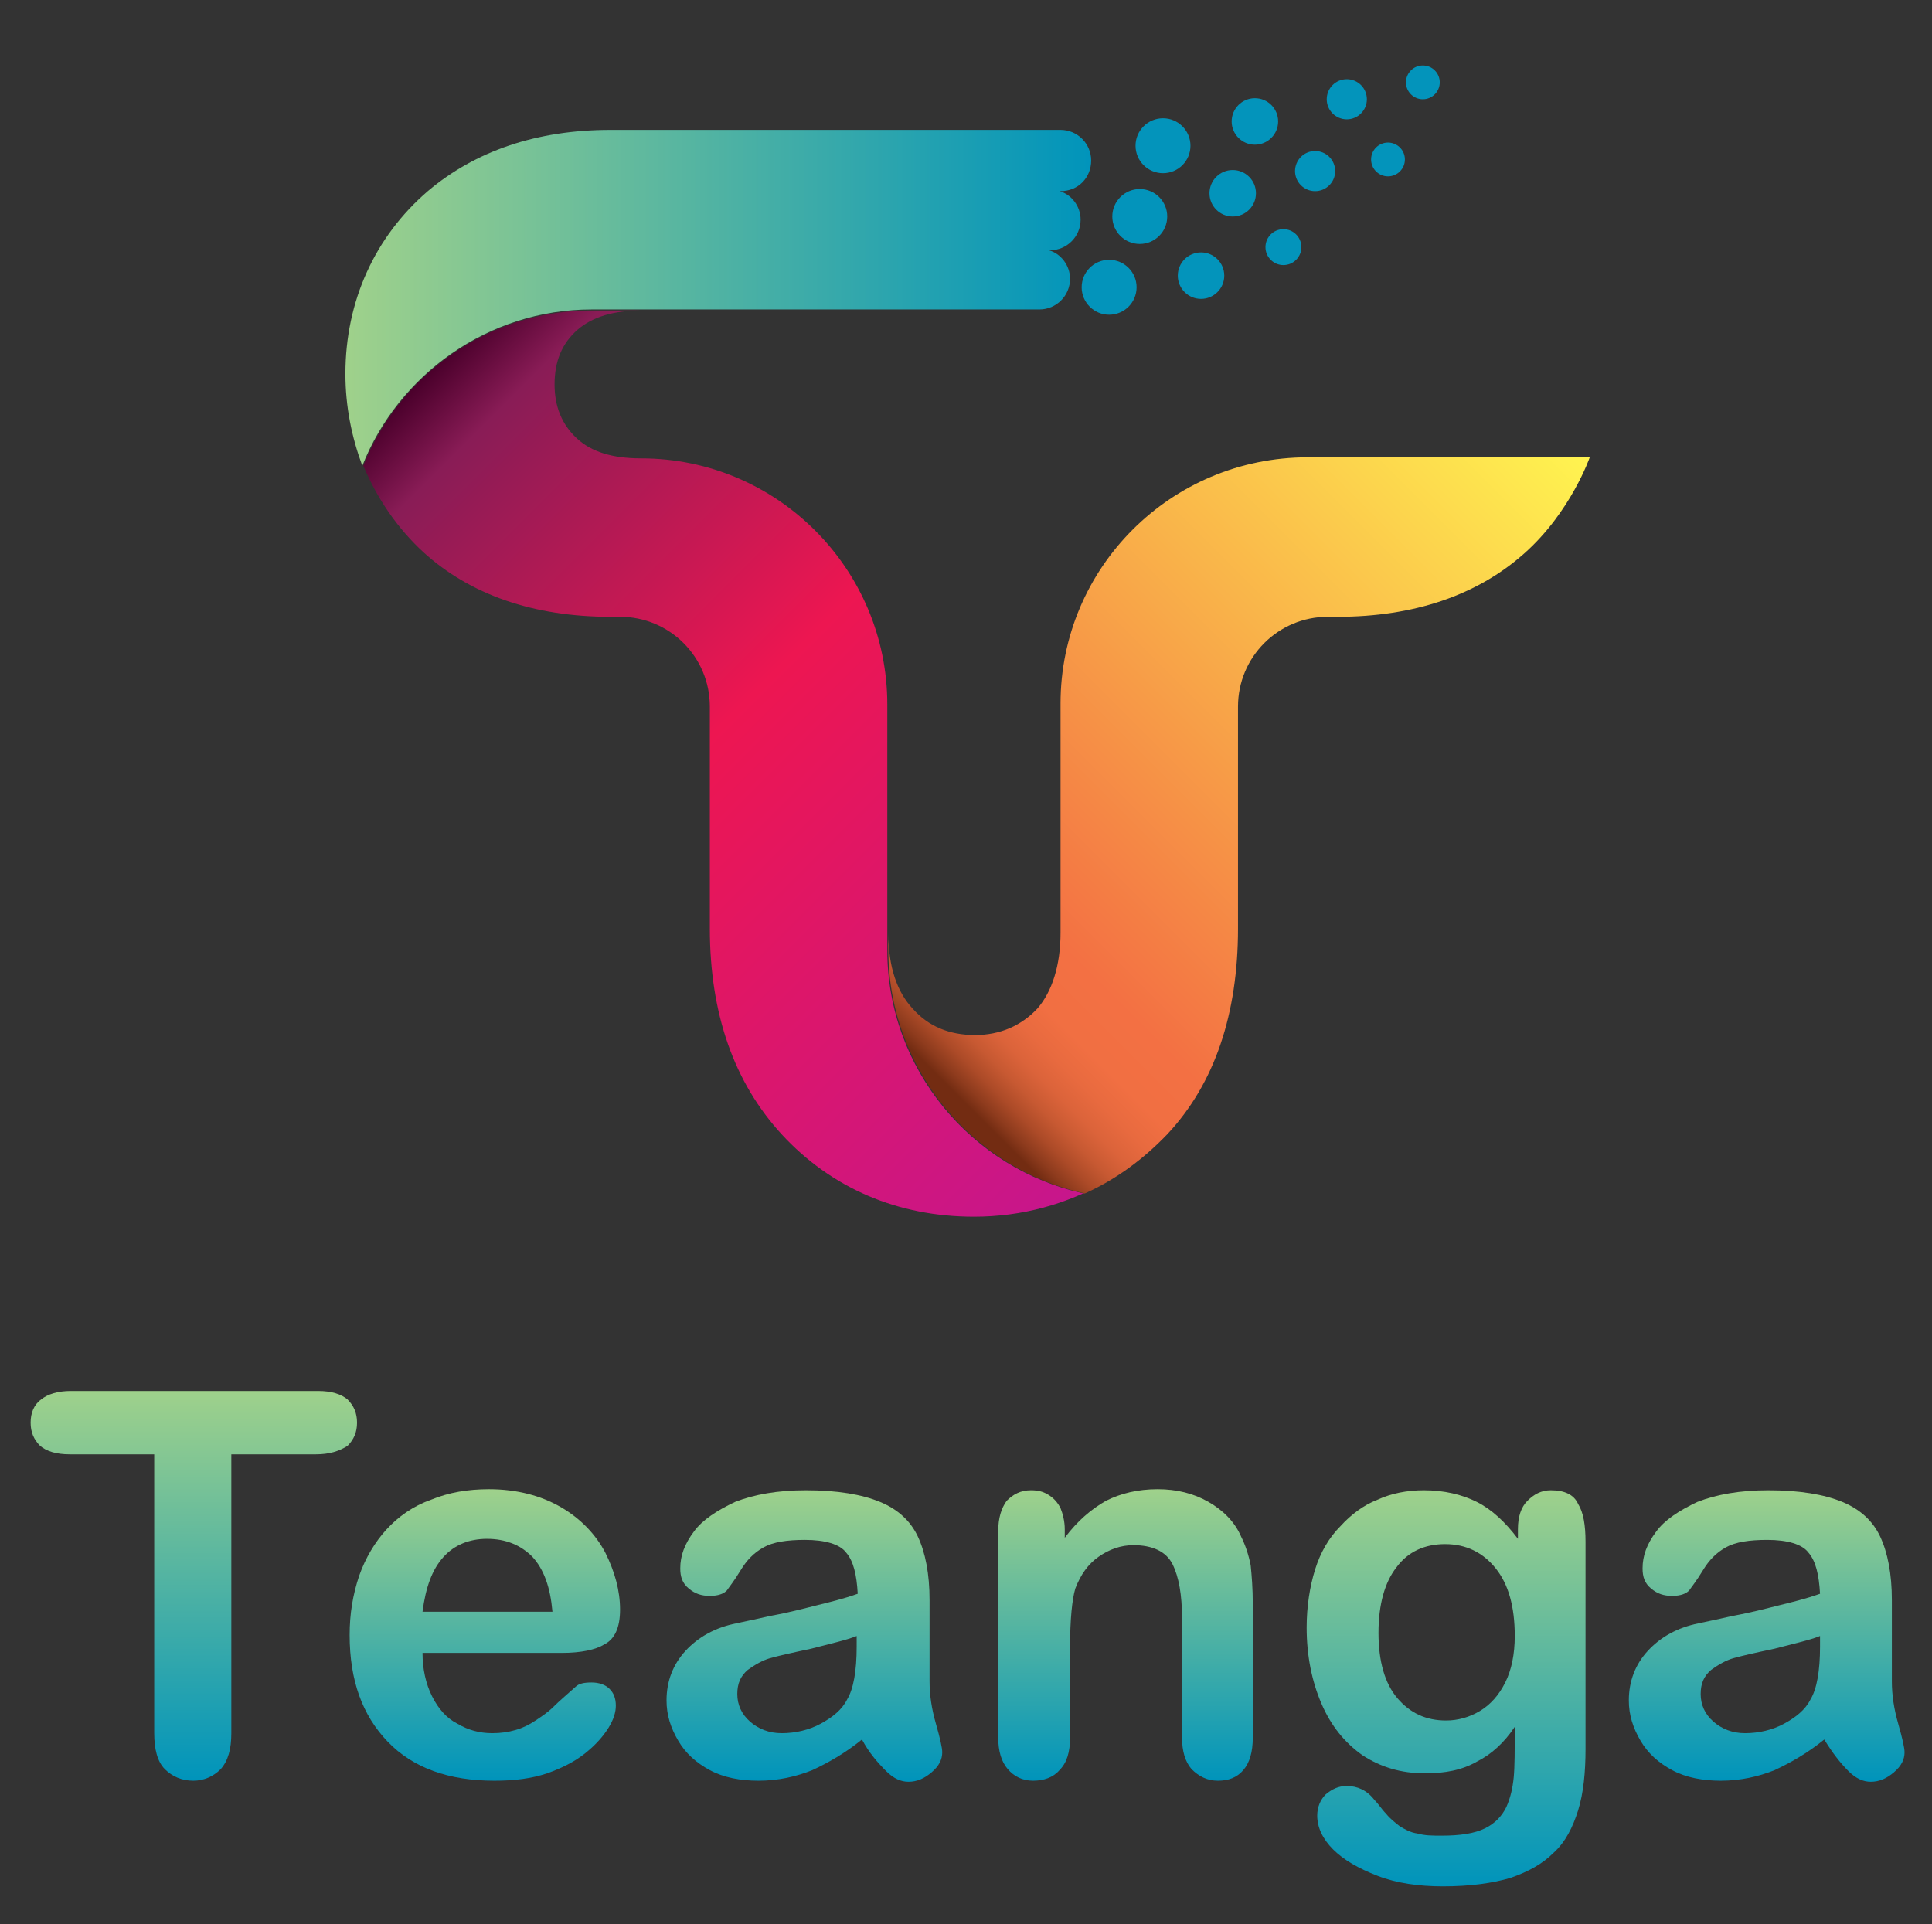 <?xml version="1.0" encoding="utf-8"?>
<!-- Generator: Adobe Illustrator 21.1.0, SVG Export Plug-In . SVG Version: 6.00 Build 0)  -->
<svg version="1.1" id="Layer_1" xmlns="http://www.w3.org/2000/svg" xmlns:xlink="http://www.w3.org/1999/xlink" x="0px" y="0px"
	 viewBox="0 0 182.9 182.2" style="enable-background:new 0 0 182.9 182.2;" xml:space="preserve">
<rect x="0" y="0" width="182.9" height="182.2" fill="#333333" stroke="none"/>
<style type="text/css">
	.st0{fill:url(#SVGID_1_);}
	.st1{fill:url(#SVGID_2_);}
	.st2{fill:url(#SVGID_3_);}
	.st3{fill:url(#SVGID_4_);}
	.st4{fill:url(#SVGID_5_);}
	.st5{fill:url(#SVGID_6_);}
	.st6{fill:url(#SVGID_7_);}
	.st7{fill:url(#SVGID_8_);}
	.st8{fill:#0394BB;}
	.st9{fill:url(#SVGID_9_);}
</style>
<g>
	
		<linearGradient id="SVGID_1_" gradientUnits="userSpaceOnUse" x1="18.35" y1="51.648" x2="18.35" y2="14.748" gradientTransform="matrix(1 0 0 -1 0 183.28)">
		<stop  offset="0" style="stop-color:#9FD18B"/>
		<stop  offset="1" style="stop-color:#0094BB"/>
	</linearGradient>
	<path class="st0" d="M29.9,137.7h-8v26.4c0,1.5-0.3,2.6-1,3.4c-0.7,0.7-1.6,1.1-2.6,1.1c-1.1,0-2-0.4-2.7-1.1c-0.7-0.7-1-1.9-1-3.4
		v-26.4h-8c-1.3,0-2.2-0.3-2.8-0.8c-0.6-0.6-0.9-1.3-0.9-2.2s0.3-1.7,1-2.2c0.6-0.5,1.6-0.8,2.8-0.8h23.4c1.3,0,2.2,0.3,2.8,0.8
		c0.6,0.6,0.9,1.3,0.9,2.2s-0.3,1.6-0.9,2.2C32.1,137.4,31.2,137.7,29.9,137.7z"/>
	
		<linearGradient id="SVGID_2_" gradientUnits="userSpaceOnUse" x1="45.9" y1="42.28" x2="45.9" y2="14.759" gradientTransform="matrix(1 0 0 -1 0 183.28)">
		<stop  offset="0" style="stop-color:#9FD18B"/>
		<stop  offset="1" style="stop-color:#0094BB"/>
	</linearGradient>
	<path class="st1" d="M53.2,156.5H40c0,1.5,0.3,2.9,0.9,4.1c0.6,1.2,1.4,2.1,2.4,2.6c1,0.6,2.1,0.9,3.3,0.9c0.8,0,1.5-0.1,2.2-0.3
		s1.3-0.5,1.9-0.9c0.6-0.4,1.2-0.8,1.7-1.3s1.2-1.1,2.1-1.9c0.3-0.3,0.8-0.4,1.5-0.4s1.3,0.2,1.7,0.6c0.4,0.4,0.6,0.9,0.6,1.6
		c0,0.6-0.2,1.3-0.7,2.1s-1.2,1.6-2.2,2.4c-1,0.8-2.2,1.4-3.6,1.9c-1.5,0.5-3.1,0.7-5,0.7c-4.3,0-7.7-1.2-10.1-3.7
		c-2.4-2.5-3.6-5.8-3.6-10.1c0-2,0.3-3.8,0.9-5.6c0.6-1.7,1.5-3.2,2.6-4.4s2.5-2.2,4.2-2.8c1.7-0.7,3.5-1,5.5-1
		c2.6,0,4.9,0.6,6.8,1.7c1.9,1.1,3.3,2.6,4.2,4.3c0.9,1.8,1.4,3.6,1.4,5.4c0,1.7-0.5,2.8-1.5,3.3C56.4,156.2,55,156.5,53.2,156.5z
		 M40,152.6h12.3c-0.2-2.3-0.8-4-1.9-5.2c-1.1-1.1-2.5-1.7-4.3-1.7c-1.7,0-3.1,0.6-4.1,1.7C40.9,148.6,40.3,150.3,40,152.6z"/>
	
		<linearGradient id="SVGID_3_" gradientUnits="userSpaceOnUse" x1="76.15" y1="42.268" x2="76.15" y2="14.746" gradientTransform="matrix(1 0 0 -1 0 183.28)">
		<stop  offset="0" style="stop-color:#9FD18B"/>
		<stop  offset="1" style="stop-color:#0094BB"/>
	</linearGradient>
	<path class="st2" d="M81.6,164.7c-1.6,1.3-3.2,2.2-4.7,2.9c-1.5,0.6-3.2,1-5.1,1c-1.7,0-3.3-0.3-4.6-1c-1.3-0.7-2.3-1.6-3-2.8
		c-0.7-1.2-1.1-2.4-1.1-3.8c0-1.8,0.6-3.4,1.8-4.7c1.2-1.3,2.8-2.2,4.8-2.6c0.4-0.1,1.5-0.3,3.2-0.7c1.7-0.3,3.2-0.7,4.4-1
		c1.2-0.3,2.5-0.6,3.9-1.1c-0.1-1.8-0.4-3.1-1.1-3.9c-0.6-0.8-2-1.2-3.9-1.2c-1.7,0-3,0.2-3.9,0.7s-1.6,1.2-2.2,2.2
		s-1.1,1.6-1.3,1.9c-0.3,0.3-0.8,0.5-1.6,0.5c-0.8,0-1.4-0.2-2-0.7s-0.8-1.1-0.8-1.9c0-1.2,0.4-2.3,1.3-3.5c0.8-1.1,2.2-2,3.9-2.8
		c1.8-0.7,4-1.1,6.7-1.1c3,0,5.3,0.4,7,1.1c1.7,0.7,2.9,1.8,3.6,3.3s1.1,3.5,1.1,6c0,1.6,0,2.9,0,4s0,2.3,0,3.7c0,1.3,0.2,2.6,0.6,4
		s0.6,2.3,0.6,2.7c0,0.7-0.3,1.3-1,1.9c-0.7,0.6-1.4,0.9-2.2,0.9c-0.7,0-1.4-0.3-2.1-1C83.1,166.9,82.3,166,81.6,164.7z M81.1,154.9
		c-1,0.4-2.4,0.7-4.3,1.2c-1.9,0.4-3.2,0.7-3.9,0.9c-0.7,0.2-1.4,0.6-2.1,1.1c-0.7,0.6-1,1.3-1,2.3s0.4,1.9,1.2,2.6
		c0.8,0.7,1.8,1.1,3,1.1c1.3,0,2.6-0.3,3.7-0.9c1.1-0.6,2-1.3,2.5-2.3c0.6-1,0.9-2.7,0.9-5C81.1,155.9,81.1,154.9,81.1,154.9z"/>
	
		<linearGradient id="SVGID_4_" gradientUnits="userSpaceOnUse" x1="106.55" y1="42.218" x2="106.55" y2="14.746" gradientTransform="matrix(1 0 0 -1 0 183.28)">
		<stop  offset="0" style="stop-color:#9FD18B"/>
		<stop  offset="1" style="stop-color:#0094BB"/>
	</linearGradient>
	<path class="st3" d="M100.8,144.8v0.8c1.2-1.6,2.5-2.7,3.9-3.5c1.4-0.7,3-1.1,4.9-1.1c1.8,0,3.4,0.4,4.8,1.2s2.5,1.9,3.1,3.3
		c0.4,0.8,0.7,1.7,0.9,2.7c0.1,1,0.2,2.2,0.2,3.7v12.6c0,1.4-0.3,2.4-0.9,3.1c-0.6,0.7-1.4,1-2.4,1s-1.8-0.4-2.5-1.1
		c-0.6-0.7-0.9-1.7-0.9-3v-11.3c0-2.2-0.3-3.9-0.9-5.1s-1.9-1.8-3.7-1.8c-1.2,0-2.3,0.4-3.3,1.1c-1,0.7-1.7,1.7-2.2,3
		c-0.3,1-0.5,2.9-0.5,5.6v8.5c0,1.4-0.3,2.4-1,3.1c-0.6,0.7-1.5,1-2.5,1s-1.8-0.4-2.4-1.1c-0.6-0.7-0.9-1.7-0.9-3V145
		c0-1.3,0.3-2.2,0.8-2.9c0.6-0.6,1.3-1,2.3-1c0.6,0,1.1,0.1,1.6,0.4c0.5,0.3,0.9,0.7,1.2,1.3C100.6,143.3,100.8,144,100.8,144.8z"/>
	
		<linearGradient id="SVGID_5_" gradientUnits="userSpaceOnUse" x1="136.9" y1="42.218" x2="136.9" y2="4.718" gradientTransform="matrix(1 0 0 -1 0 183.28)">
		<stop  offset="0" style="stop-color:#9FD18B"/>
		<stop  offset="1" style="stop-color:#0094BB"/>
	</linearGradient>
	<path class="st4" d="M150.1,146v19.6c0,2.2-0.2,4.2-0.7,5.8s-1.2,3-2.3,4c-1.1,1.1-2.4,1.8-4.1,2.4c-1.7,0.5-3.8,0.8-6.4,0.8
		c-2.3,0-4.4-0.3-6.2-1s-3.2-1.5-4.2-2.5s-1.5-2.1-1.5-3.2c0-0.8,0.3-1.5,0.8-2c0.6-0.5,1.2-0.8,2-0.8c1,0,1.9,0.4,2.6,1.3
		c0.4,0.4,0.7,0.9,1.1,1.3c0.4,0.5,0.8,0.8,1.3,1.2c0.5,0.3,1,0.6,1.7,0.7c0.7,0.2,1.4,0.2,2.3,0.2c1.7,0,3.1-0.2,4.1-0.7
		s1.6-1.2,2-2c0.4-0.9,0.6-1.8,0.7-2.8c0.1-1,0.1-2.6,0.1-4.8c-1,1.5-2.2,2.6-3.6,3.3c-1.4,0.8-3,1.1-4.9,1.1
		c-2.3,0-4.2-0.6-5.9-1.7c-1.7-1.2-3-2.8-3.9-4.9c-0.9-2.1-1.4-4.5-1.4-7.2c0-2,0.3-3.9,0.8-5.5s1.3-3,2.4-4.1c1-1.1,2.2-2,3.5-2.5
		c1.3-0.6,2.8-0.9,4.4-0.9c1.9,0,3.6,0.4,5,1.1c1.4,0.7,2.7,1.9,3.9,3.5v-0.9c0-1.2,0.3-2.1,0.9-2.7c0.6-0.6,1.3-1,2.2-1
		c1.3,0,2.2,0.4,2.6,1.3C149.9,143.2,150.1,144.4,150.1,146z M130.5,154.6c0,2.7,0.6,4.8,1.8,6.2s2.7,2.1,4.6,2.1
		c1.1,0,2.2-0.3,3.2-0.9c1-0.6,1.8-1.5,2.4-2.7c0.6-1.2,0.9-2.7,0.9-4.4c0-2.8-0.6-4.9-1.8-6.4s-2.8-2.3-4.8-2.3
		c-1.9,0-3.5,0.7-4.6,2.2C131.1,149.8,130.5,151.9,130.5,154.6z"/>
	
		<linearGradient id="SVGID_6_" gradientUnits="userSpaceOnUse" x1="167.25" y1="42.268" x2="167.25" y2="14.746" gradientTransform="matrix(1 0 0 -1 0 183.28)">
		<stop  offset="0" style="stop-color:#9FD18B"/>
		<stop  offset="1" style="stop-color:#0094BB"/>
	</linearGradient>
	<path class="st5" d="M172.7,164.7c-1.6,1.3-3.2,2.2-4.7,2.9c-1.5,0.6-3.2,1-5.1,1c-1.7,0-3.3-0.3-4.6-1s-2.3-1.6-3-2.8
		s-1.1-2.4-1.1-3.8c0-1.8,0.6-3.4,1.8-4.7s2.8-2.2,4.8-2.6c0.4-0.1,1.5-0.3,3.2-0.7c1.7-0.3,3.2-0.7,4.4-1s2.5-0.6,3.9-1.1
		c-0.1-1.8-0.4-3.1-1.1-3.9c-0.6-0.8-2-1.2-3.9-1.2c-1.7,0-3,0.2-3.9,0.7s-1.6,1.2-2.2,2.2c-0.6,1-1.1,1.6-1.3,1.9
		c-0.3,0.3-0.8,0.5-1.6,0.5s-1.4-0.2-2-0.7s-0.8-1.1-0.8-1.9c0-1.2,0.4-2.3,1.3-3.5c0.8-1.1,2.2-2,3.9-2.8c1.8-0.7,4-1.1,6.7-1.1
		c3,0,5.3,0.4,7,1.1c1.7,0.7,2.9,1.8,3.6,3.3c0.7,1.5,1.1,3.5,1.1,6c0,1.6,0,2.9,0,4s0,2.3,0,3.7c0,1.3,0.2,2.6,0.6,4
		c0.4,1.4,0.6,2.3,0.6,2.7c0,0.7-0.3,1.3-1,1.9c-0.7,0.6-1.4,0.9-2.2,0.9c-0.7,0-1.4-0.3-2.1-1C174.2,166.9,173.5,166,172.7,164.7z
		 M172.3,154.9c-1,0.4-2.4,0.7-4.3,1.2c-1.9,0.4-3.2,0.7-3.9,0.9s-1.4,0.6-2.1,1.1c-0.7,0.6-1,1.3-1,2.3s0.4,1.9,1.2,2.6
		c0.8,0.7,1.8,1.1,3,1.1c1.3,0,2.6-0.3,3.7-0.9c1.1-0.6,2-1.3,2.5-2.3c0.6-1,0.9-2.7,0.9-5L172.3,154.9L172.3,154.9z"/>
</g>
<g>
	<g>
		<g>
			
				<linearGradient id="SVGID_7_" gradientUnits="userSpaceOnUse" x1="37.375" y1="145.359" x2="107.777" y2="74.957" gradientTransform="matrix(1 0 0 -1 0 183.79)">
				<stop  offset="0" style="stop-color:#4A002B"/>
				<stop  offset="7.297676e-02" style="stop-color:#891C56"/>
				<stop  offset="0.434" style="stop-color:#ED1651"/>
				<stop  offset="1" style="stop-color:#C6168D"/>
			</linearGradient>
			<path class="st6" d="M34.4,44.1c3.4-8.6,11.8-14.7,21.6-14.7h4.7c-2.6,0-4.6,0.6-6,1.8c-1.5,1.3-2.2,3-2.2,5.2
				c0,2.1,0.7,3.8,2.1,5.1c1.4,1.3,3.4,1.9,6.1,1.9C73.6,43.4,84,53.9,84,66.7v21.7V90c0,11.2,8,20.7,18.6,23
				c0.7-0.3,1.4-0.7,2.1-1.1c-3.7,2.1-7.9,3.3-12.5,3.3c-7.2,0-13.5-2.7-18.2-7.8c-4.5-4.9-6.8-11.4-6.8-19.5v-21
				c0-4.7-3.8-8.5-8.5-8.5h-0.9c-7.3,0-13.3-2.1-17.7-6.1C37.6,50,35.7,47.2,34.4,44.1L34.4,44.1z"/>
		</g>
		
			<linearGradient id="SVGID_8_" gradientUnits="userSpaceOnUse" x1="147.431" y1="143.569" x2="86.11" y2="82.248" gradientTransform="matrix(1 0 0 -1 0 183.79)">
			<stop  offset="0" style="stop-color:#FFF450"/>
			<stop  offset="0.786" style="stop-color:#F37043"/>
			<stop  offset="0.845" style="stop-color:#F16F42"/>
			<stop  offset="0.877" style="stop-color:#E86A3F"/>
			<stop  offset="0.904" style="stop-color:#DB633A"/>
			<stop  offset="0.927" style="stop-color:#C75932"/>
			<stop  offset="0.948" style="stop-color:#AD4B28"/>
			<stop  offset="0.967" style="stop-color:#8E3B1D"/>
			<stop  offset="0.981" style="stop-color:#732C12"/>
		</linearGradient>
		<path class="st7" d="M100.4,66.6v21.7c0,3.1-0.8,5.6-2.2,7.2c-1.5,1.6-3.5,2.5-5.9,2.5s-4.4-0.8-5.9-2.5c-1.5-1.6-2.3-4-2.3-7.1
			V90c0,11.2,8,20.7,18.6,23c2.9-1.3,5.5-3.2,7.8-5.6c4.5-4.8,6.7-11.4,6.7-19.5v-21c0-4.7,3.8-8.5,8.5-8.5h0.9c7.2,0,13.2-2,17.7-6
			c4.4-3.9,6.2-9.1,6.2-9.1h-26.7C110.8,43.3,100.4,53.8,100.4,66.6z"/>
	</g>
	<circle class="st8" cx="110.1" cy="13.8" r="2.6"/>
	<circle class="st8" cx="107.9" cy="20.5" r="2.6"/>
	<circle class="st8" cx="105" cy="27.2" r="2.6"/>
	<circle class="st8" cx="118.8" cy="11.5" r="2.2"/>
	<circle class="st8" cx="127.5" cy="9.4" r="1.9"/>
	<circle class="st8" cx="124.5" cy="16.2" r="1.9"/>
	<circle class="st8" cx="121.5" cy="23.4" r="1.7"/>
	<circle class="st8" cx="131.4" cy="15.1" r="1.6"/>
	<circle class="st8" cx="134.7" cy="7.8" r="1.6"/>
	<circle class="st8" cx="116.7" cy="18.3" r="2.2"/>
	<circle class="st8" cx="113.7" cy="26.1" r="2.2"/>
	<linearGradient id="SVGID_9_" gradientUnits="userSpaceOnUse" x1="32.81" y1="28.199" x2="103.348" y2="28.199">
		<stop  offset="0" style="stop-color:#9FD18B"/>
		<stop  offset="1" style="stop-color:#0094BB"/>
	</linearGradient>
	<path class="st9" d="M103.3,15.2c0-1.6-1.3-2.9-2.9-2.9l-42.6,0c-7,0-12.8,2-17.3,5.8c-5,4.3-7.8,10.4-7.8,17.3
		c0,3.1,0.6,6,1.6,8.7c3.4-8.6,11.9-14.8,21.7-14.8h42.4l0,0c1.6,0,2.9-1.3,2.9-2.9c0-1.3-0.9-2.4-2-2.7c0,0,0.1,0,0.1,0
		c1.6,0,2.9-1.3,2.9-2.9c0-1.3-0.9-2.4-2-2.7c0,0,0.1,0,0.1,0C102.1,18.1,103.3,16.8,103.3,15.2z"/>
</g>
</svg>
